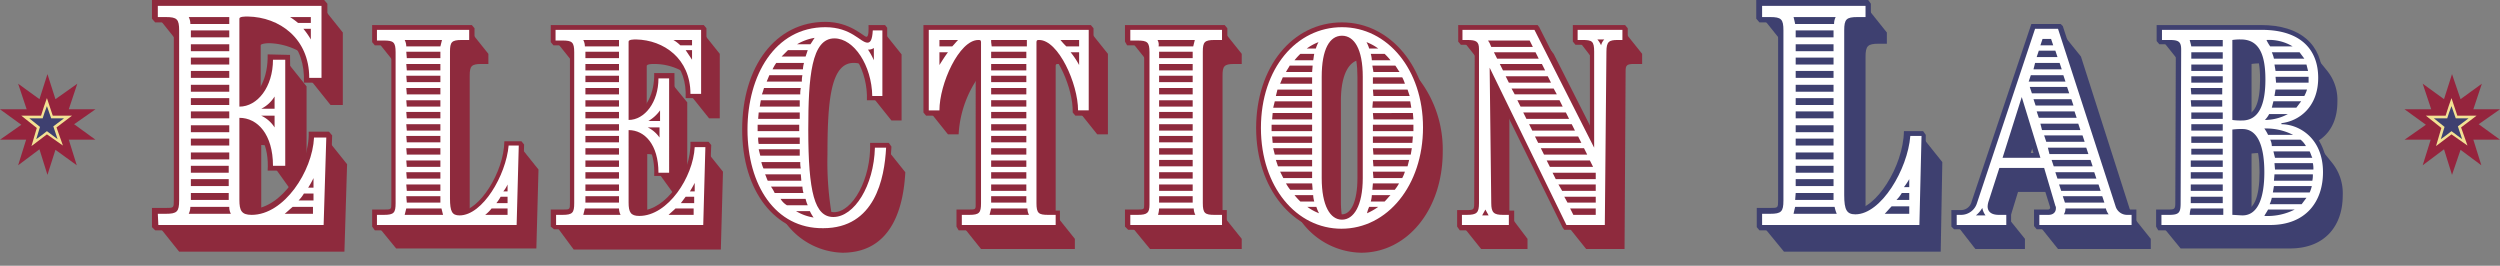 <svg xmlns="http://www.w3.org/2000/svg" viewBox="0 0 468.9 49.845">
    <rect x="0" y="0" width="468.9" height="49.845" fill="#808080" stroke="none"/>
    <defs>
        <style>
            .cls-1 {
                fill: #8e2a3d;
            }
            .cls-2 {
                fill: #3e4070;
            }
            .cls-3 {
                fill: #fff;
            }
            .cls-4 {
                fill: #95243d;
            }
            .cls-5 {
                fill: #f3e193;
            }
        </style>
    </defs>
    <g id="Layer_1" data-name="Layer 1">
        <path
            class="cls-1"
            d="M29.6,42.2V40.1h1.5c2.1,0,2.5-.4,2.5-2.5V8.2l-4-5V1.1H60.3l4,5V19.7H62l-4-5a11.075,11.075,0,0,0-.8-4.4,12.444,12.444,0,0,0-6.7-2.2c-.5,0-1.6.1-1.6.4v9.4a9.78,9.78,0,0,0,2.3-6.7h2.3l4,5v15a16.436,16.436,0,0,0,1.3-5.4h2.3l4,5-.5,16.4h-31ZM54.8,36l-3.5-4.9a14.723,14.723,0,0,0-.4-3.6,6.279,6.279,0,0,0-1.9-.3V40.1A11.935,11.935,0,0,0,54.8,36Z"
        />
        <path class="cls-1" d="M70.7,42.2V40.3H72c1.9,0,2.2-.4,2.2-2.2V12L70.6,7.5V5.6H88l3.6,4.5V12H90.3c-1.9,0-2.2.4-2.2,2.2V40c3.7-1.6,7-7.8,7.4-12.7h1.9l3.6,4.5-.4,14.8H74.3Z" />
        <path
            class="cls-1"
            d="M104.2,42.2V40.3h1.3c1.9,0,2.2-.4,2.2-2.2V12l-3.6-4.5V5.6h27.3l3.6,4.5V22.2h-2l-3.6-4.5a10.361,10.361,0,0,0-.7-3.9,10.817,10.817,0,0,0-6-1.8c-.4,0-1.4,0-1.4.4v8.4a8.729,8.729,0,0,0,2-6h2l3.6,4.4V32.5a12.958,12.958,0,0,0,1.1-4.8h2l3.6,4.5-.4,14.6H107.6Zm22.4-5.5-3.1-4.3a11.236,11.236,0,0,0-.4-3.2,4.671,4.671,0,0,0-1.7-.3V40.4A10.857,10.857,0,0,0,126.6,36.7Z"
        />
        <path
            class="cls-1"
            d="M147.6,42.1l-3-3.8c-2.9-3.4-4.4-8.3-4.4-14,0-10.1,5.1-19.2,14.6-19.2,4.9,0,6.6,2.9,7.9,2.9.5,0,.9-.4,1-2.3h1.8l3.6,4.5V22.6h-1.9l-3.6-4.5a13.879,13.879,0,0,0-1.2-5.7,4.645,4.645,0,0,0-2.3-.6c-4.3,0-4.9,7.2-4.9,17.1a59.1,59.1,0,0,0,.9,11.9h.2c3.9,0,7.6-5.8,7.8-13h2.1l3.6,4.5c-.3,5.8-2.1,15.1-11.8,15.1A13.673,13.673,0,0,1,147.6,42.1Z"
        />
        <path
            class="cls-1"
            d="M180.4,42.2V40.3h1.4c1.9,0,2.2-.4,2.2-2.2V13.8a20.664,20.664,0,0,0-4.2,11.4h-2l-3.6-4.5V5.6h30l3.6,4.5V25.2h-2l-3.6-4.5a20.1,20.1,0,0,0-2.2-8.3,2.822,2.822,0,0,0-1.5-.4c-.3,0-.5,0-.5.4V40.3l3.6,4.5v1.9H184Z"
        />
        <path class="cls-1" d="M212,42.2V40.3h1.4c1.8,0,2.2-.4,2.2-1.9V12L212,7.5V5.6h17.3l3.6,4.5V12h-1.4c-1.9,0-2.2.4-2.2,2.2V40.3l3.6,4.5v1.9H215.7Z" />
        <path
            class="cls-1"
            d="M244.2,41.7l-3.4-4.2A21.755,21.755,0,0,1,236.5,24c0-11.2,6.7-18.9,15.2-18.9a14.562,14.562,0,0,1,11.2,5.7l3.5,4.4a21.634,21.634,0,0,1,4.2,13.2c0,11-6.7,19-15.3,19A14.213,14.213,0,0,1,244.2,41.7Zm11.4-8.3v-19a17.2,17.2,0,0,0-.2-3.2c-2.2,0-3.9,2.5-3.9,7.7v19a18.413,18.413,0,0,0,.3,3.3c2.3,0,3.8-2.6,3.8-7.8Z"
        />
        <path class="cls-1" d="M274.2,42.2V40.3h.9c1.9,0,2.3-.4,2.3-2.2V11.4l-3.1-3.9V5.6h13.5l3.6,4.5,7.6,15V11.4l-3-3.9V5.6h8.4l3.6,4.5V12h-1.6c-1.3,0-1.5.3-1.5,1.3l-.2,33.4h-7.2l-3.6-4.5L283.1,20.1V40.3l3.4,4.5v1.9h-8.7Z" />
        <path class="cls-2" d="M330.5,42.2V40.1H332c2.1,0,2.5-.4,2.5-2.5V8.2l-4-5V1.1h19.4l4,5V8.2h-1.5c-2.1,0-2.5.4-2.5,2.5v29c4.1-1.8,7.9-8.8,8.3-14.3h2.1l4,5L364,47.2H334.6Z" />
        <path
            class="cls-2"
            d="M367,42.2V40.3h.8a3.121,3.121,0,0,0,3-2.2L381.7,5.4h4.4l4.2,5.2,9.5,29.7,3.6,4.5v1.9H386l-3.6-4.5V40.3h1.7c1,0,1.4-.6,1.4-1.2a.749.749,0,0,0-.1-.5l-.8-2.6h-6.1l-1.6,5.2,2.9,3.6v1.9h-9.3Zm15.7-12.6-1-3.4-1.1,3.4Z"
        />
        <path
            class="cls-2"
            d="M405.4,42.2V40.3h1.4c1.9,0,2.2-.4,2.2-2.2l.1-26.1-3.6-4.5V5.6h18.7c4.3,0,7.3,1.3,8.9,3.5l3.4,4.2a8.634,8.634,0,0,1,1.9,5.8c0,4-1.8,6.4-4.1,7.6l3,3.7a9.085,9.085,0,0,1,2.1,6.3c0,5.5-3.2,9.9-9.9,9.9H409Zm19.5-27.3a15.137,15.137,0,0,0-.2-3h-.8a8.6,8.6,0,0,0-1.6.1V22.2C424.2,21.2,424.9,18.6,424.9,14.9Zm-.2,17.4a21.863,21.863,0,0,0-.3-3.6h-.2a12.1,12.1,0,0,0-1.9.1V40C424,38.9,424.7,36,424.7,32.3Z"
        />
        <path
            class="cls-1"
            d="M28.5,42.6V39h2.6c1.5,0,1.5,0,1.5-1.5V5.7c0-1.5,0-1.5-1.5-1.5h-2l-.6-.7V0H60.8l.6.7V15.5H57c.3-6.9-4-11.2-10.5-11.3-.3,0-.5,0-.5.1V18.8c2.6-.8,4.3-4.3,4.2-8.6l4.2.1L54.6,32H50.2c.3-4.6-1.5-8-4.2-8.7V37.5c0,1.7.1,1.8,1.4,1.7,5.2-.2,10.7-7.7,10.5-14.5h3.8l.6.7-.6,17.8H29.1Z"
        />
        <path class="cls-1" d="M69.8,42.5V39.3h2.3c1.3,0,1.3,0,1.3-1.3V9.8c0-1.4,0-1.3-1.3-1.3H70.3l-.5-.6V4.7H88.5l.5.6V8.5H86.7c-1.3,0-1.3,0-1.3,1.3V37.3c0,2.1.2,2.3.9,2.3,3.5,0,8.2-7.2,8.3-13.1h3.2l.5.6-.4,16.1H70.3Z" />
        <path
            class="cls-1"
            d="M103.3,42.5V39.3h2.3c1.3,0,1.3,0,1.3-1.3V9.8c0-1.4,0-1.3-1.3-1.3h-1.8l-.5-.6V4.7H132l.5.6V18.4h-3.9c.3-6.1-3.6-10-9.3-10-.2,0-.4,0-.4.1V21.3c2.3-.7,3.9-3.8,3.8-7.6h3.8l.1,19.3h-3.9c.2-4.1-1.3-7.1-3.7-7.8V38c0,1.5.1,1.6,1.2,1.5,4.6-.1,9.5-6.8,9.3-12.9h3.4l.5.6L132.8,43H103.9Z"
        />
        <path
            class="cls-1"
            d="M139.2,24.3c0-11.9,6.3-20.2,15.6-20.2,4.7,0,7.2,2.8,7.7,2.8s.4-1.5.4-2.2H166l.4.5V18.8h-3.8c.2-5.5-2.9-10.6-6.1-10.6-2.8,0-3.9,4.4-3.9,16.1,0,11.4,1.2,15.5,3.8,15.5,3.5,0,7-6.2,6.8-13h3.5l.5.7c-.4,10.4-4.9,16.3-12.8,16.3C145.4,43.8,139.2,35.9,139.2,24.3Z"
        />
        <path
            class="cls-1"
            d="M179.4,42.5V39.3h2.3c1.4,0,1.3,0,1.3-1.3V8.6c0-.2-.2-.1-.3,0-2.5,1.2-5.6,7.5-5.6,12.1v1h-3.4l-.5-.6V4.7h31.4l.5.6V21.7h-3.4l-.5-.6c.1-4.6-3-11.2-5.6-12.4-.1,0-.4-.2-.4,0V38.2c0,1.3,0,1.3,1.3,1.3h2.3v3.7h-19Z"
        />
        <path class="cls-1" d="M211,42.5V39.3h2.3c1.3,0,1.3,0,1.3-1V9.8c0-1.3,0-1.3-1.4-1.3h-1.8l-.4-.7V4.7h18.7l.5.6V8.5h-2.3c-1.3,0-1.3,0-1.3,1.3V38.1c0,1.3,0,1.3,1.3,1.3h2.2v3.7H211.6Z" />
        <path class="cls-1" d="M235.6,24c0-11.4,6.8-19.8,16.1-19.8,9.1,0,16.2,8.5,16.2,19.7s-7,19.9-16.2,19.9S235.6,35.3,235.6,24Zm19,9.4v-19c0-4.4-1.1-6.8-2.9-6.8s-2.9,2.5-2.9,6.8v19c0,4.3,1.2,6.8,2.9,6.8S254.6,37.8,254.6,33.4Z" />
        <path
            class="cls-1"
            d="M273.3,42.5V39.4h1.9c1.2,0,1.3-.1,1.3-1.3l.1-28.9c0-.7,0-.8-1.3-.8H274l-.5-.6V4.7h14.9l.3.4,9.5,18.8V9.3c0-.8-.1-.9-1.1-.9h-1.6l-.5-.6V4.7h9.8l.5.6V8.5h-2.1c-.9,0-1.1.1-1.1.9L302,43.1h-8.6l-.3-.4L280.4,16.9l.2,21.3c0,1.2.2,1.3,1.3,1.3H284v3.7H273.8Z"
        />
        <path class="cls-2" d="M329.5,42.6V39H332c1.5,0,1.5,0,1.5-1.5V5.7c0-1.5,0-1.5-1.5-1.5h-2l-.6-.7V0h21l.5.7V4.3h-2.6c-1.5,0-1.5-.1-1.5,1.5V36.7c0,2.3.2,2.6,1,2.6,4,0,9.2-8.1,9.3-14.7h3.6l.5.7L361,43.2H330Z" />
        <path
            class="cls-2"
            d="M366,42.5V39.4h1.7a2.055,2.055,0,0,0,2.1-1.6L381,4.5h5.5l.4.4,10.9,33.5a1.291,1.291,0,0,0,1.3.9h1.6V43H382l-.5-.6V39.3h2.6c.3,0,.5-.2.4-.5l-2-6.4h-6.9l-1.7,5.5v.5a1.063,1.063,0,0,0,1,.9h2.3V43H366.5Zm15.4-13.8-2.2-7.3-2.3,7.3Z"
        />
        <path
            class="cls-2"
            d="M404.4,42.5V39.3h2.3c1.2,0,1.3-.1,1.3-1.3l.1-28.8c0-.8-.1-.9-1.3-.9H405l-.5-.6v-3h19.6c7.3,0,11.5,3.6,11.5,9.9,0,3.8-1.7,6.9-4.5,8.4,3.3,1.4,5.4,4.9,5.4,9.3,0,6.6-4.2,10.9-10.9,10.9H404.8Zm19.5-27.6c0-4.7-1.1-6.6-3.6-6.6h-.6V21.6h.9C422.8,21.7,423.9,19.6,423.9,14.9Zm-.1,17.4c0-4.8-1.1-7.2-3.1-7.2h-1V39.4h1C422.7,39.5,423.8,37.1,423.8,32.3Z"
        />
        <path
            class="cls-3"
            d="M29.6,40.1h1.5c2.1,0,2.5-.4,2.5-2.5V5.7c0-2.1-.4-2.5-2.5-2.5H29.6V1.1H60.3V14.6H58C58,7.2,52.4,3.2,46.5,3.1c-.6,0-1.6,0-1.6.4V20c3.4,0,6.3-3.7,6.3-8.8h2.3V31.1H51.2c0-5.9-2.9-9-6.3-9V37.5c0,2,.4,2.8,2.3,2.8,6.1,0,11.4-8.2,11.7-14.5h2.3l-.5,16.4h-31Z"
        />
        <path class="cls-3" d="M70.7,40.3H72c1.9,0,2.2-.4,2.2-2.2V9.8c0-1.9-.4-2.2-2.2-2.2H70.7v-2H88V7.5H86.6c-1.9,0-2.2.4-2.2,2.2V37.2c0,2.5.4,3.2,1.8,3.2,4.3,0,8.7-7.5,9.2-13.1h1.9l-.4,14.9H70.7Z" />
        <path
            class="cls-3"
            d="M104.2,40.3h1.3c1.9,0,2.2-.4,2.2-2.2V9.8c0-1.9-.4-2.2-2.2-2.2h-1.3v-2h27.3v12h-2c0-6.6-5-10.1-10.2-10.2-.4,0-1.4,0-1.4.4V22.5c3,0,5.6-3.3,5.6-7.8h2V32.4h-2c0-5.3-2.6-8-5.6-8V38c0,1.8.4,2.5,2,2.5,5.4,0,10.1-7.3,10.4-12.9h2l-.4,14.6H104.3V40.3Z"
        />
        <path
            class="cls-3"
            d="M140.2,24.3c0-10.1,5.1-19.2,14.6-19.2,4.9,0,6.6,2.9,7.9,2.9.5,0,.9-.4,1-2.3h1.8V18h-1.9c-.1-5.7-3.4-10.8-7.1-10.8-4.3,0-4.9,7.2-4.9,17.1,0,11.8,1.2,16.4,4.7,16.4,3.9,0,7.6-5.8,7.8-13h2.1c-.3,5.8-2.1,15.1-11.8,15.1C145.4,42.9,140.2,34.7,140.2,24.3Z"
        />
        <path class="cls-3" d="M180.4,40.3h1.4c1.9,0,2.2-.4,2.2-2.2V7.9c0-.4-.2-.4-.5-.4-3.6,0-7.3,8.2-7.3,13.2h-2V5.6h30V20.7h-2c0-5-3.7-13.2-7.3-13.2-.3,0-.5,0-.5.4V38.1c0,1.9.4,2.2,2.2,2.2H198v1.9H180.4V40.3Z" />
        <path class="cls-3" d="M212,40.3h1.4c1.8,0,2.2-.4,2.2-1.9V9.8c0-1.9-.4-2.2-2.3-2.2H212v-2h17.2V7.5h-1.4c-1.9,0-2.2.4-2.2,2.2V38.1c0,1.9.4,2.2,2.2,2.2h1.4v1.9H212Z" />
        <path class="cls-3" d="M236.5,24c0-11.2,6.7-18.9,15.2-18.9s15.2,7.9,15.2,18.8-6.7,19-15.3,19C243.2,42.9,236.5,35.1,236.5,24Zm19.1,9.4v-19c0-5.2-1.6-7.7-3.9-7.7s-3.8,2.5-3.8,7.7v19c0,5.2,1.6,7.8,3.8,7.8S255.6,38.6,255.6,33.4Z" />
        <path
            class="cls-3"
            d="M274.2,40.3h.9c1.9,0,2.3-.4,2.3-2.2V9.2c0-1.4-.5-1.7-2.2-1.7h-.9V5.6h13.5L299,27.7V9.7c0-2-.4-2.2-2.2-2.2h-.9V5.6h8.4V7.5h-.9c-1.6,0-2.1.3-2.1,2.2L301,42.2h-7.2L279.4,12.7l.3,25.4c0,1.8.5,2.2,2.2,2.2H283v1.9h-8.8Z"
        />
        <path class="cls-3" d="M330.5,40.1H332c2.1,0,2.5-.4,2.5-2.5V5.7c0-2.1-.4-2.5-2.5-2.5h-1.5V1.1h19.4V3.2h-1.5c-2.1,0-2.5.4-2.5,2.5V36.6c0,2.8.5,3.6,2.1,3.6,4.8,0,9.8-8.4,10.3-14.7h2.1L360,42.2H330.5Z" />
        <path
            class="cls-3"
            d="M367,40.3h.8a3.121,3.121,0,0,0,3-2.2L381.7,5.4H386l10.8,33.3a2.25,2.25,0,0,0,2.2,1.6h.8v1.9H382.5V40.3h1.7c1,0,1.4-.6,1.4-1.2a.749.749,0,0,0-.1-.5l-2.1-7.1H375l-2,6.2a3.553,3.553,0,0,0-.2,1c0,1,.7,1.6,2.1,1.6h1.4v1.9H367Zm15.7-10.7-3.5-11.4-3.6,11.4Z"
        />
        <path
            class="cls-3"
            d="M405.4,40.3h1.4c1.9,0,2.2-.4,2.2-2.2l.1-28.8c0-1.5-.5-1.8-2.2-1.8h-1.4V5.6h18.7c7.2,0,10.6,3.6,10.6,9s-3.5,8.1-6.9,8.5v.2c3.2,0,7.8,2.5,7.8,9,0,5.5-3.2,9.9-9.9,9.9H405.4V40.3Zm19.5-25.4c0-4.7-1.2-7.5-4.6-7.5a8.6,8.6,0,0,0-1.6.1v15a10.869,10.869,0,0,0,1.8.1C423.7,22.6,424.9,19.6,424.9,14.9Zm-.2,17.4c0-4.8-1.2-8.1-4.1-8.1a12.1,12.1,0,0,0-1.9.1v16c.3,0,1.6.1,1.9.1,2.9,0,4.1-3.3,4.1-8.1Z"
        />
        <path
            class="cls-1"
            d="M35.4,3.2H43V4.5H35.7A2.768,2.768,0,0,0,35.4,3.2Zm.3,35.6H43a2.768,2.768,0,0,0,.3,1.3H35.4A3.079,3.079,0,0,0,35.7,38.8Zm.1-33.1H43V7H35.8Zm0,2.6H43V9.6H35.8Zm0,2.5H43v1.3H35.8Zm0,2.5H43v1.3H35.8Zm0,2.6H43v1.3H35.8Zm0,2.5H43v1.3H35.8Zm0,2.5H43v1.3H35.8Zm0,2.6H43v1.3H35.8Zm0,2.5H43v1.3H35.8Zm0,2.6H43v1.3H35.8Zm0,2.5h7.1v1.3H35.8Zm0,2.5h7.1v1.3H35.8Zm0,2.6h7.1v1.3H35.8ZM51.5,18.1v2.3H49A6.141,6.141,0,0,0,51.5,18.1ZM49,21.7h2.5v2.2A5.9,5.9,0,0,0,49,21.7Zm5.9,17.1h3.8v1.3H53.4C53.9,39.7,54.4,39.2,54.9,38.8ZM54.4,3.2h3.9V4.3H55.9A14.309,14.309,0,0,0,54.4,3.2ZM57,36.3h1.8v1.3H56A6.42,6.42,0,0,0,57,36.3ZM56.9,5.4h1.4v2A14.29,14.29,0,0,0,56.9,5.4Zm1.9,28v1.8h-1A16.179,16.179,0,0,0,58.8,33.4Z"
        />
        <path
            class="cls-1"
            d="M75.9,7.5h7l-.3,1.2H76.2A2.663,2.663,0,0,0,75.9,7.5Zm.3,31.6h6.6l.3,1.2H75.9Zm0-29.4h6.4v1.2H76.3Zm0,2.3h6.4v1.2H76.3Zm0,2.2h6.4v1.2H76.3Zm0,2.3h6.4v1.2H76.3Zm0,2.3h6.4V20H76.3Zm0,2.2h6.4v1.2H76.3Zm0,2.3h6.4v1.2H76.3Zm0,2.2h6.4v1.2H76.3Zm0,2.3h6.4V29H76.3Zm0,2.3h6.4v1.2H76.3Zm0,2.2h6.4v1.2H76.3Zm0,2.3h6.4v1.2H76.3Zm0,2.2h6.4V38H76.3Zm16,2.3h3v1.2H91A6.815,6.815,0,0,0,92.2,39.1Zm1.7-2.2h1.3v1.2H93.1A8.342,8.342,0,0,0,93.9,36.9Zm1.3-2.3v1.3h-.8A5.67,5.67,0,0,0,95.2,34.6Z"
        />
        <path
            class="cls-1"
            d="M109.4,7.5h6.7V8.7h-6.4A2.663,2.663,0,0,0,109.4,7.5Zm.3,31.6h6.4a2.663,2.663,0,0,0,.3,1.2h-7Zm.1-29.4h6.3v1.2h-6.3Zm0,2.3h6.3v1.2h-6.3Zm0,2.2h6.3v1.2h-6.3Zm0,2.3h6.3v1.2h-6.3Zm0,2.3h6.3V20h-6.3Zm0,2.2h6.3v1.2h-6.3Zm0,2.3h6.3v1.2h-6.3Zm0,2.2h6.3v1.2h-6.3Zm0,2.3h6.3V29h-6.3Zm0,2.3h6.3v1.2h-6.3Zm0,2.2h6.3v1.2h-6.3Zm0,2.3h6.3v1.2h-6.3Zm0,2.2h6.3V38h-6.3Zm14-16.1v2h-2.2A7.033,7.033,0,0,0,123.8,20.7Zm-2.3,3.2h2.2v1.9A5.74,5.74,0,0,0,121.5,23.9Zm5.2,15.2h3.4v1.2h-4.7C125.8,39.9,126.3,39.5,126.7,39.1Zm-.4-31.6h3.5v1h-2.2A6.42,6.42,0,0,0,126.3,7.5Zm2.3,29.4h1.6v1.2h-2.5Zm0-27.5h1.2v1.8Zm1.7,24.9v1.6h-.9C129.7,35.4,130,34.9,130.3,34.3Z"
        />
        <path
            class="cls-1"
            d="M142.1,24.3v-.9h7.8v1.2h-7.8Zm.2-3.2H150v1.2h-7.8Zm-.1,4.7H150V27h-7.7A4.869,4.869,0,0,1,142.2,25.8Zm.1,2.2H150v1.2h-7.4Zm.4-9.2H150V20h-7.5Zm.1,11.6h7.3a4.869,4.869,0,0,0,.1,1.2h-7a5.638,5.638,0,0,1-.4-1.2Zm.5-13.9h6.9a4.869,4.869,0,0,0-.1,1.2h-7.2c.2-.5.3-.9.4-1.2Zm.2,16.2h6.7l.1,1.2H144C143.8,33.5,143.7,33.1,143.5,32.7Zm.8-18.6h6.2a4.869,4.869,0,0,0-.1,1.2h-6.6Zm.3,20.9h5.9a5.019,5.019,0,0,0,.2,1.2h-5.4A7.459,7.459,0,0,0,144.6,35Zm1-23.2h5.2a5.019,5.019,0,0,0-.2,1.2h-5.7A7.459,7.459,0,0,1,145.6,11.8Zm.8,25.5h4.7a5.638,5.638,0,0,0,.4,1.2h-3.9A3.447,3.447,0,0,1,146.4,37.3Zm1.4-27.9h3.7l-.4,1.2h-4.5Zm1.5,30.2h2.6a7.459,7.459,0,0,0,.7,1.2A9.333,9.333,0,0,1,149.3,39.6Zm3.5-32.5c-.3.4-.5.8-.8,1.2h-2.5A9.333,9.333,0,0,1,152.8,7.1Zm10,2.2h.1a1.689,1.689,0,0,0,1-.3v2.3A12.81,12.81,0,0,0,162.8,9.3Z"
        />
        <path
            class="cls-1"
            d="M176.2,7.5h3.5c-.4.4-.7.8-1.1,1.2h-2.4Zm0,2.3h1.6c-.6.8-1.1,1.6-1.6,2.4Zm9.7,29.3h6.8a2.663,2.663,0,0,0,.3,1.2h-7.4Zm0-31.2V7.5h6.7V8.7H186Zm0,1.8h6.6v1.2h-6.6Zm0,2.3h6.6v1.2h-6.6Zm0,2.2h6.6v1.2h-6.6Zm0,2.3h6.6v1.2h-6.6Zm0,2.3h6.6V20h-6.6Zm0,2.2h6.6v1.2h-6.6Zm0,2.3h6.6v1.2h-6.6Zm0,2.2h6.6v1.2h-6.6Zm0,2.3h6.6V29h-6.6Zm0,2.3h6.6v1.2h-6.6Zm0,2.2h6.6v1.2h-6.6Zm0,2.3h6.6v1.2h-6.6Zm0,2.2h6.6V38h-6.6Zm13-29.3h3.5V8.7H200A11.985,11.985,0,0,1,198.9,7.5Zm1.9,2.3h1.6v2.4A14.309,14.309,0,0,0,200.8,9.8Z"
        />
        <path
            class="cls-1"
            d="M217.1,7.5h7l-.3,1.2h-6.5A1.721,1.721,0,0,0,217.1,7.5Zm.3,31.6h6.5a2.663,2.663,0,0,0,.3,1.2h-7a5.019,5.019,0,0,0,.2-1.2Zm0-29.4h6.3v1.2h-6.3Zm0,2.3h6.3v1.2h-6.3Zm0,2.2h6.3v1.2h-6.3Zm0,2.3h6.3v1.2h-6.3Zm0,2.3h6.3V20h-6.3Zm0,2.2h6.3v1.2h-6.3Zm0,2.3h6.3v1.2h-6.3Zm0,2.2h6.3v1.2h-6.3Zm0,2.3h6.3V29h-6.3Zm0,2.2h6.3v1.2h-6.3Zm0,2.3h6.3v1.2h-6.3Zm0,2.3h6.3v1.2h-6.3Zm0,2.2h6.3V38h-6.3Z"
        />
        <path
            class="cls-1"
            d="M238.5,23.4h7.6v1.2h-7.6Zm.2-2.2h7.4v1.2h-7.5Zm-.1,4.4h7.5v1.2h-7.4Zm.5-6.6h7v1.2h-7.3Zm-.3,8.8h7.3V29h-7Zm.8-11h6.5V18h-6.8ZM239.3,30h6.8v1.2h-6.4Zm1.3-15.5h5.5v1.2h-6Zm-.5,17.7h6v1.2h-5.4Zm1.8-19.9h4.3l-.1,1.2h-4.9C241.4,13.1,241.7,12.7,241.9,12.3Zm-.7,22.1h4.9l.1,1.2H242a8.342,8.342,0,0,1-.8-1.2Zm2.7-24.3h2.6c-.1.4-.1.8-.2,1.2h-3.5a11.985,11.985,0,0,1,1.1-1.2Zm-1.1,26.5h3.5a5.019,5.019,0,0,0,.2,1.2h-2.6A11.985,11.985,0,0,1,242.8,36.6Zm4.5-28.7a6.117,6.117,0,0,0-.5,1.2h-1.7A9.409,9.409,0,0,1,247.3,7.9Zm-2.1,30.9h1.7a6.117,6.117,0,0,0,.5,1.2A9.409,9.409,0,0,1,245.2,38.8Zm11.6,0h1.7a11.252,11.252,0,0,1-2.1,1.2A5.638,5.638,0,0,1,256.8,38.8Zm-.5-30.9a9.409,9.409,0,0,1,2.2,1.2h-1.7A6.117,6.117,0,0,0,256.3,7.9Zm.8,2.2h2.6a11.985,11.985,0,0,1,1.1,1.2h-3.5A5.019,5.019,0,0,0,257.1,10.1Zm.2,26.5h3.5c-.4.4-.7.8-1.1,1.2h-2.6A5.019,5.019,0,0,0,257.3,36.6Zm.1-24.3h4.3c.3.4.5.8.8,1.2h-4.9Zm.1,22.1h4.9a8.342,8.342,0,0,1-.8,1.2h-4.2Zm0-19.9H263a6.117,6.117,0,0,1,.5,1.2h-6Zm0,2.3H264l.4,1.2h-6.8Zm0,2.2h7l.2,1.2h-7.3Zm0,2.2H265l.1,1.2h-7.5Zm0,2.2h7.6v1.2h-7.6Zm0,2.2H265l-.1,1.2h-7.4Zm0,2.2h7.3l-.2,1.2h-7Zm0,2.2h6.8l-.3,1.2h-6.4Zm0,2.2h6a6.117,6.117,0,0,1-.5,1.2h-5.4Z"
        />
        <path
            class="cls-1"
            d="M278.6,39.3c.2.4.4.7.6,1.1H278C278.2,40,278.4,39.7,278.6,39.3Zm.8-31.2c-.1-.2-.2-.3-.3-.5h7.8l.6,1.2h-7.8Zm.8,1.7H288l.6,1.2h-7.8Zm1.1,2.2h7.9l.6,1.2h-7.9Zm1.1,2.3h7.9l.6,1.2H283Zm1.1,2.3h7.9l.6,1.1h-7.9Zm1.1,2.2h7.9l.6,1.2h-7.9Zm1.1,2.3h8l.6,1.2h-8Zm1.1,2.2h8l.6,1.2h-8Zm1.1,2.3H296l.6,1.2h-8.1Zm1.1,2.2h8.1l.6,1.2h-8.1Zm1.1,2.3h8.1l.6,1.2h-8.1Zm1.1,2.3h8.1v1.2h-7.5Zm1.1,2.2h7v1.2H293Zm1.1,2.3h5.9V38H294Zm1.1,2.2h4.8v1.2h-4.2Zm5.1-31.7h1.3a2.384,2.384,0,0,0-.6,1.1,4.129,4.129,0,0,0-.7-1.1Z"
        />
        <path
            class="cls-2"
            d="M336.4,3.2h7.9a2.768,2.768,0,0,0-.3,1.3h-7.3C336.6,4,336.5,3.6,336.4,3.2Zm.3,35.6h7.4a6.468,6.468,0,0,0,.4,1.3h-8.1c.1-.5.2-.9.3-1.3Zm.1-33.1h7.1V7h-7.1Zm0,2.6h7.1V9.6h-7.1Zm0,2.5h7.1v1.3h-7.1Zm0,2.5h7.1v1.3h-7.1Zm0,2.6h7.1v1.3h-7.1Zm0,2.5h7.1v1.3h-7.1Zm0,2.5h7.1v1.3h-7.1Zm0,2.6h7.1v1.3h-7.1Zm0,2.5h7.1v1.3h-7.1Zm0,2.6h7.1v1.3h-7.1Zm0,2.5h7.1v1.3h-7.1Zm0,2.5h7.1v1.3h-7.1Zm0,2.6h7.1v1.3h-7.2Zm18,2.5h3.3v1.4h-4.6c.4-.4.8-.9,1.3-1.4Zm1.9-2.5h1.4v1.3h-2.4A6.42,6.42,0,0,0,356.7,36.2Zm1.4-2.6v1.5h-1A13.029,13.029,0,0,0,358.1,33.6Z"
        />
        <path
            class="cls-2"
            d="M371.8,39a3.506,3.506,0,0,0,.6,1.4h-1.8A5.263,5.263,0,0,0,371.8,39Zm9.1-24.9H387l.4,1.2h-6.9Zm-.2,2.2h7l.4,1.2h-7Zm1-4.5h4.6l.4,1.2h-5.3Zm-.3,6.8h7.1l.4,1.2h-7.1Zm1-9.1h3.1l.4,1.2H382ZM382,20.9h7.1l.4,1.2h-7.1Zm1.1-13.6h1.6l.4,1.2h-2.4Zm-.4,15.9h7.1l.4,1.2H383Zm.7,2.2h7.2l.4,1.2h-7.2Zm.7,2.3h7.2l.4,1.2h-7.3Zm.7,2.3h7.3l.4,1.2h-7.3Zm.7,2.3h7.3l.4,1.2h-7.3Zm.7,2.3h7.4l.4,1.2h-7.4Zm.7,2.2h7.4l.4,1.2h-7.4Zm.5,2.3H395v.1a3.128,3.128,0,0,0,.5,1h-8.4a2.016,2.016,0,0,0,.3-1.1Z"
        />
        <path
            class="cls-2"
            d="M410.9,39.1H417v1.2h-6.3A5.019,5.019,0,0,1,410.9,39.1Zm-.2-31.6h6.2V8.7H411c-.1-.5-.2-.8-.3-1.2Zm.2,22.6h6v1.2h-6Zm0,2.2h6v1.2h-6Zm0,2.3h6v1.2h-6Zm0,2.3h6v1.2h-6Zm0-20.4h5.9v1.2H411Zm0,2.3h5.9V20H411Zm.1,2.3h5.9v1.2H411Zm0,2.2h5.9v1.2H411Zm0,2.3h5.9v1.2H411Zm0,2.3h5.9V29H411Zm0-18.1h5.9V11H411Zm0,2.3h5.9v1.2H411Zm0,2.2h5.9v1.2H411Zm14.4,25h5a11.282,11.282,0,0,1-5.7,1.2C424.9,40.1,425.2,39.7,425.4,39.3Zm-.7-15.2a11.236,11.236,0,0,1,5.4,1.2h-4.7a7.459,7.459,0,0,0-.7-1.2Zm.9-2.7h3.5a9.16,9.16,0,0,1-4.3,1.1A4.44,4.44,0,0,0,425.6,21.4Zm-.5-13.9A8.517,8.517,0,0,1,430,8.7h-4.2A7.459,7.459,0,0,1,425.1,7.5Zm1,29.6h6.5l-.9,1.2h-6a5.638,5.638,0,0,0,.4-1.2Zm-.3-10.9h5.7a4,4,0,0,1,1,1.2h-6.4a2.663,2.663,0,0,0-.3-1.2Zm.6-7.2h5.2l-.9,1.2h-4.6Zm-.3-9.2h5.2l.9,1.2h-5.7A5.638,5.638,0,0,0,426.1,9.8Zm.3,18.6h6.8c.2.4.3.8.5,1.2h-7Zm.1,6.5h7.1a5.638,5.638,0,0,1-.4,1.2h-6.9Zm.1-22.8h6l.3,1.2h-6.1Zm.2,4.7h5.9a6.117,6.117,0,0,1-.5,1.2h-5.6Zm-.2,13.8h7.2a4.869,4.869,0,0,1,.1,1.2h-7.2Zm0,2.1h7.2a4.869,4.869,0,0,1-.1,1.2h-7.2Zm.2-18.3H433v1.1h-6.1Z"
        />
        <polygon
            class="cls-4"
            points="455 23.4 451 20.5 456 20.5 454.4 15.7 458.4 18.6 459.9 13.9 461.5 18.6 465.5 15.7 463.9 20.5 468.9 20.5 464.9 23.3 468.9 26.2 463.9 26.2 465.4 31 461.5 28.1 459.9 32.8 458.4 28 454.4 31 455.9 26.2 451 26.2 455 23.4"
        />
        <path class="cls-5" d="M464.5,21.7h-3.6l-1.1-3.3c-.3.8-.8,2.3-1.1,3.3H455l2.9,2.3-1,3.4,2.9-2.2,3,2.1-1.2-3.4Z" />
        <path class="cls-2" d="M461,23.7c.3.8.5,1.6.8,2.4l-2-1.5c-.6.5-1.3,1-2,1.5l.7-2.3-2-1.6H459c.2-.7.5-1.5.8-2.3l.8,2.3H463Z" />
        <polygon class="cls-4" points="4 23.4 0 20.5 5 20.5 3.4 15.7 7.4 18.6 8.9 13.9 10.4 18.6 14.5 15.7 12.9 20.5 17.9 20.5 13.9 23.3 17.9 26.2 12.9 26.2 14.4 31 10.4 28.1 8.9 32.8 7.4 28 3.4 31 4.9 26.2 0 26.2 4 23.4" />
        <path class="cls-5" d="M13.5,21.7H9.9L8.8,18.4c-.3.8-.8,2.3-1.1,3.3H4L6.9,24l-1,3.4,2.9-2.2,3,2.1-1.2-3.4Z" />
        <path class="cls-2" d="M10,23.7c.3.8.5,1.6.8,2.4l-2-1.5c-.6.5-1.3,1-2,1.5l.7-2.3-2-1.6H8c.2-.7.5-1.5.8-2.3l.8,2.3H12Z" />
    </g>
    
</svg>
